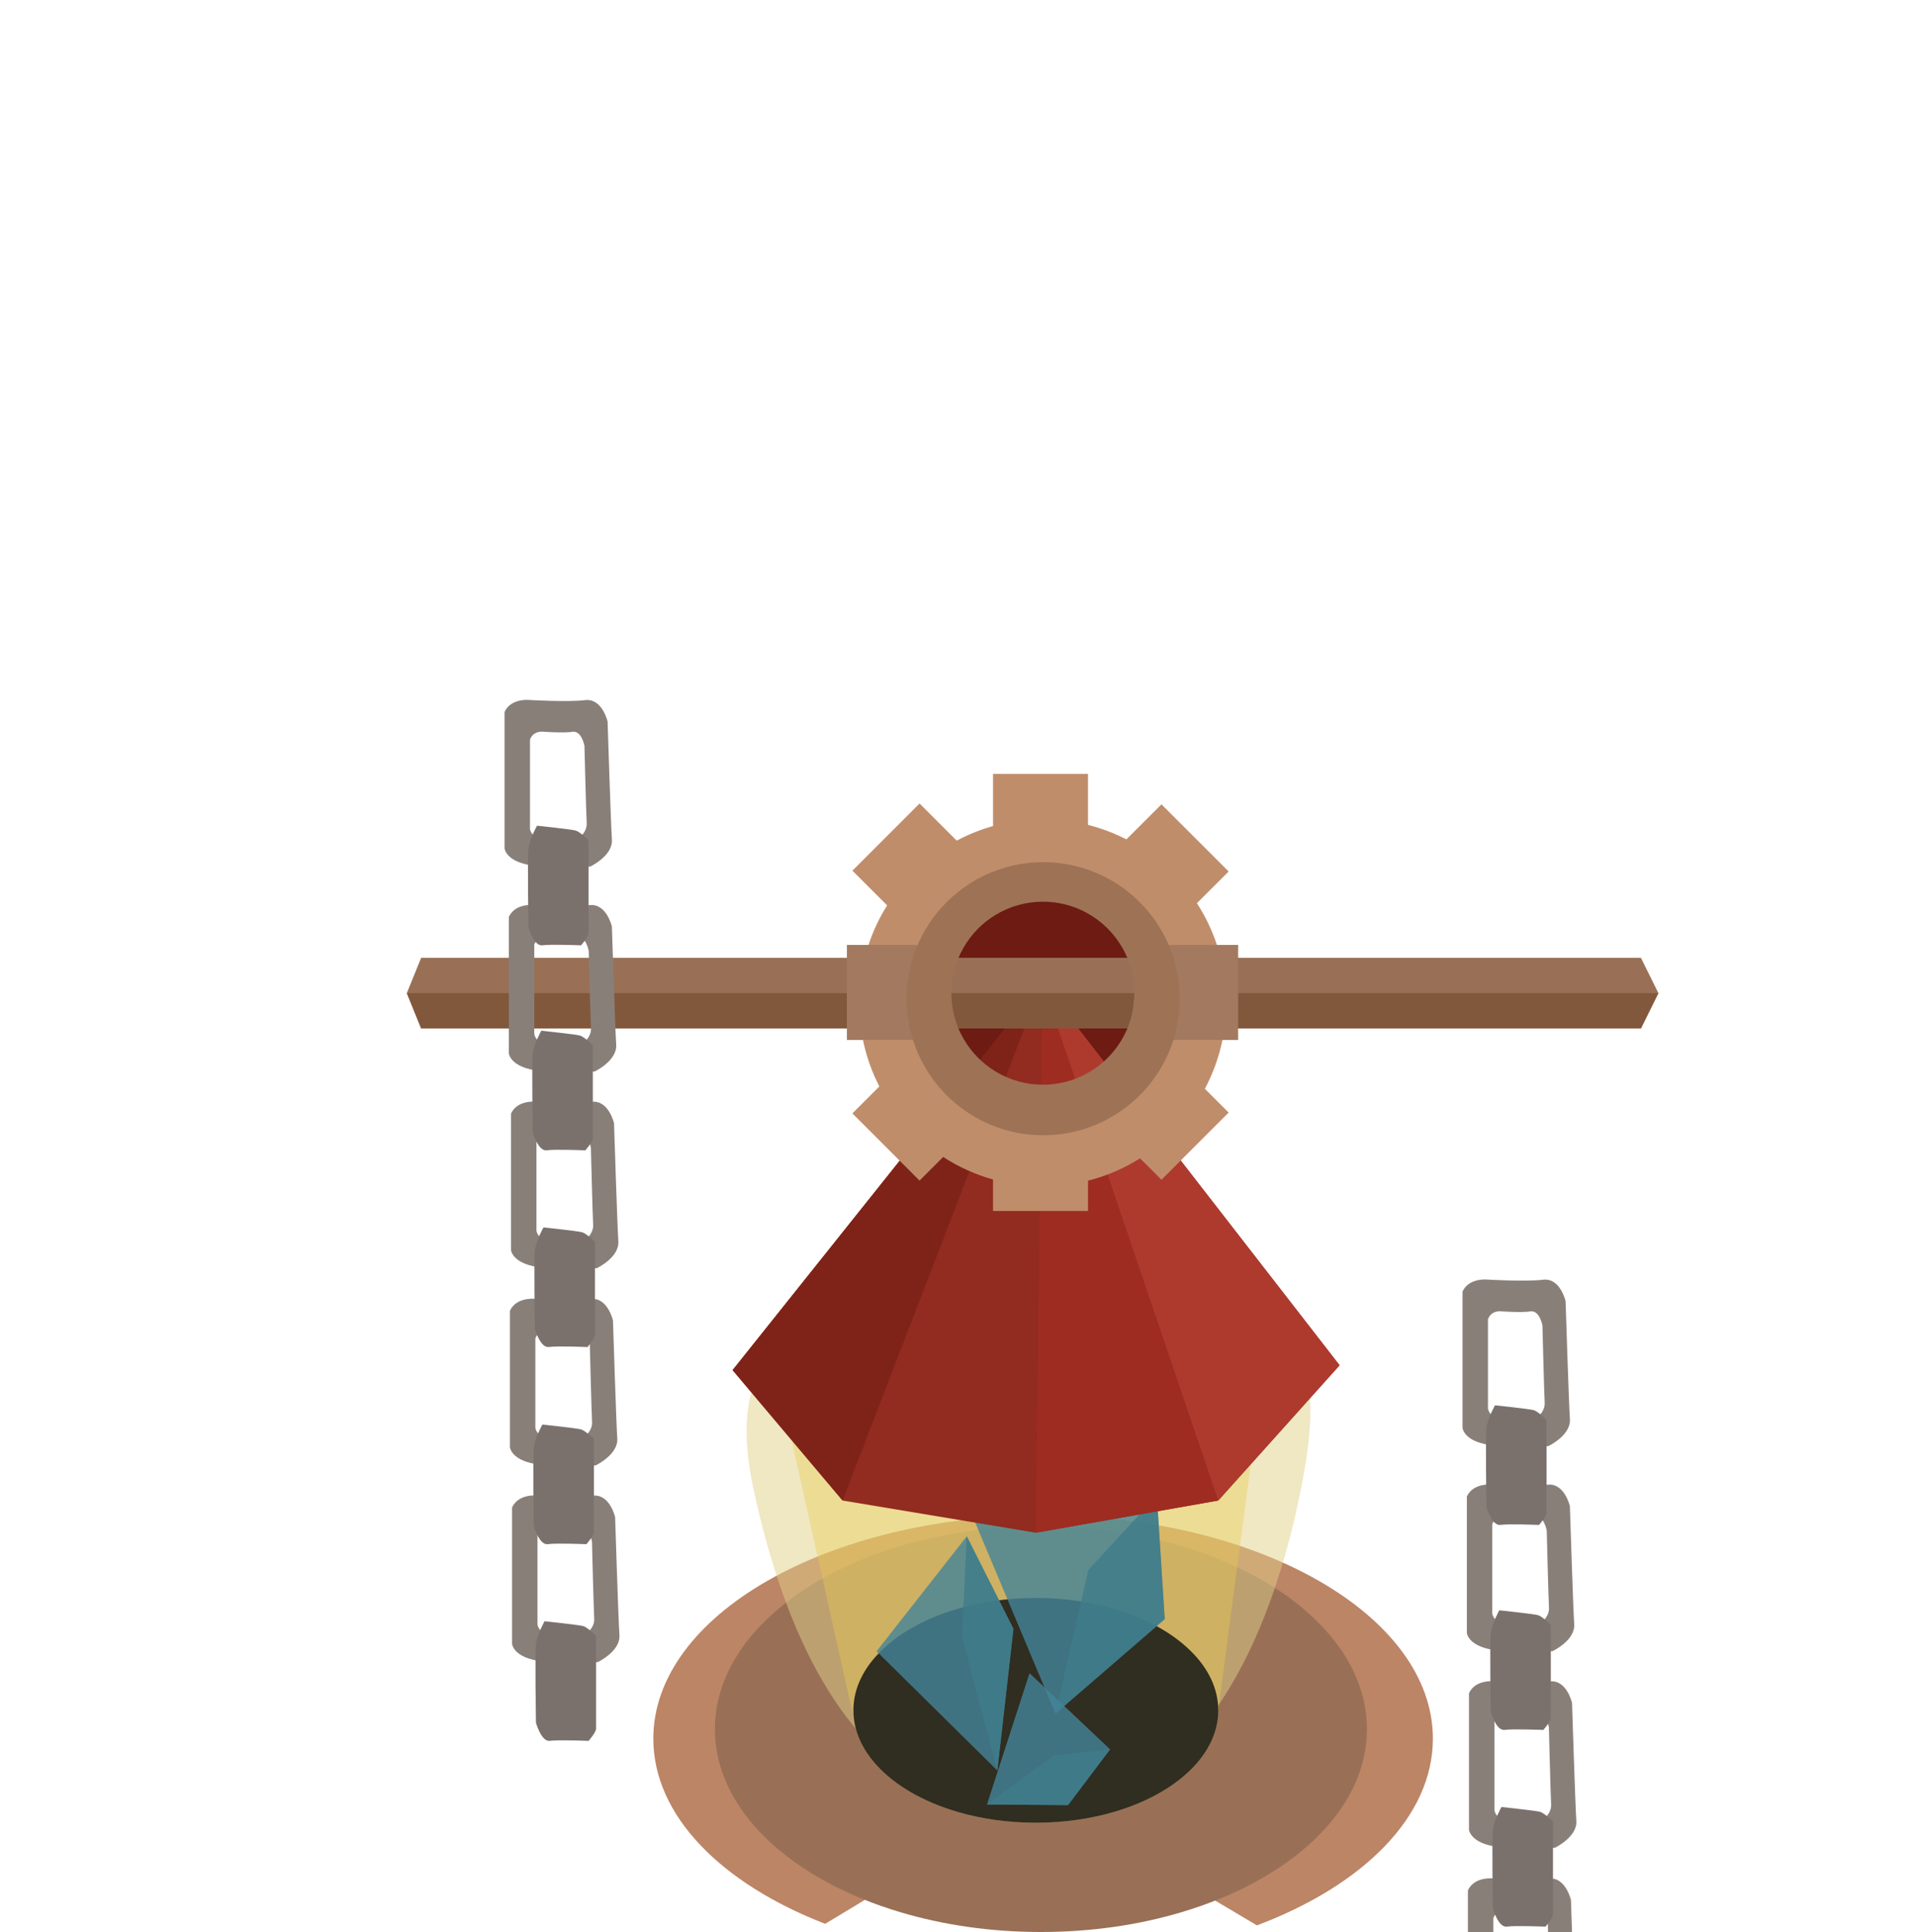 <svg version="1.1" id="BklLLvqRM" xmlns="http://www.w3.org/2000/svg" xmlns:xlink="http://www.w3.org/1999/xlink" x="0px" y="0px" viewBox="0 0 595 600" enable-background="new 0 0 595.28 841.89" xml:space="preserve"><style>@-webkit-keyframes rkSlULDqCz_Animation{0%{opacity: 1;}50%{opacity: 0.6;}100%{opacity: 1;}}@keyframes rkSlULDqCz_Animation{0%{opacity: 1;}50%{opacity: 0.6;}100%{opacity: 1;}}@-webkit-keyframes rkSlULDqCz_Sy2YvD5Rf_Animation{0%{-webkit-transform: translate(0px, 0px);transform: translate(0px, 0px);}50%{-webkit-transform: translate(0px, -20px);transform: translate(0px, -20px);}100%{-webkit-transform: translate(0px, 0px);transform: translate(0px, 0px);}}@keyframes rkSlULDqCz_Sy2YvD5Rf_Animation{0%{-webkit-transform: translate(0px, 0px);transform: translate(0px, 0px);}50%{-webkit-transform: translate(0px, -20px);transform: translate(0px, -20px);}100%{-webkit-transform: translate(0px, 0px);transform: translate(0px, 0px);}}@-webkit-keyframes rkRZlLIwqRM_ryvBvPqAz_Animation{0%{-webkit-transform: translate(0px, 85px);transform: translate(0px, 85px);}50%{-webkit-transform: translate(0px, -95px);transform: translate(0px, -95px);}100%{-webkit-transform: translate(0px, 85px);transform: translate(0px, 85px);}}@keyframes rkRZlLIwqRM_ryvBvPqAz_Animation{0%{-webkit-transform: translate(0px, 85px);transform: translate(0px, 85px);}50%{-webkit-transform: translate(0px, -95px);transform: translate(0px, -95px);}100%{-webkit-transform: translate(0px, 85px);transform: translate(0px, 85px);}}@-webkit-keyframes HkXWeUIw5CG_Sy1ywvc0M_Animation{0%{-webkit-transform: translate(0px, -95px);transform: translate(0px, -95px);}50%{-webkit-transform: translate(0px, 86px);transform: translate(0px, 86px);}100%{-webkit-transform: translate(0px, -95px);transform: translate(0px, -95px);}}@keyframes HkXWeUIw5CG_Sy1ywvc0M_Animation{0%{-webkit-transform: translate(0px, -95px);transform: translate(0px, -95px);}50%{-webkit-transform: translate(0px, 86px);transform: translate(0px, 86px);}100%{-webkit-transform: translate(0px, -95px);transform: translate(0px, -95px);}}@-webkit-keyframes ryXxxILvc0G_rkQY8D5RM_Animation{0%{-webkit-transform: rotate(30deg);transform: rotate(30deg);}50%{-webkit-transform: rotate(-30deg);transform: rotate(-30deg);}100%{-webkit-transform: rotate(30deg);transform: rotate(30deg);}}@keyframes ryXxxILvc0G_rkQY8D5RM_Animation{0%{-webkit-transform: rotate(30deg);transform: rotate(30deg);}50%{-webkit-transform: rotate(-30deg);transform: rotate(-30deg);}100%{-webkit-transform: rotate(30deg);transform: rotate(30deg);}}#BklLLvqRM *{-webkit-animation-duration: 2s;animation-duration: 2s;-webkit-animation-iteration-count: infinite;animation-iteration-count: infinite;-webkit-animation-timing-function: cubic-bezier(0, 0, 1, 1);animation-timing-function: cubic-bezier(0, 0, 1, 1);}#Hylx8LvcAz{fill: #BC8566;}#HJWlILv9Cf{fill: #997056;}#HJflLLwcCf{opacity: 0.5;fill: #E3D188;}#S1QxILP9CM{opacity: 0.4;fill: #E8CB4E;}#r1Vl8UwcAM{fill: #302D21;}#SyIlIUw50G{opacity: 0.8;fill: #448599;}#HyDlUIP9RG{opacity: 0.8;fill: #3F7C89;}#SJdgLUwcRM{opacity: 0.8;fill: #448599;}#B1tlLID90z{opacity: 0.8;fill: #3F7C89;}#ry9lUIP9Cf{opacity: 0.8;fill: #448599;}#H1ig8ID9RM{opacity: 0.8;fill: #3F7C89;}#ByngU8v90f{fill: #6D1B13;}#S10gU8D50M{fill: #922B20;}#HkJxe8UwcAG{fill: #9E2C21;}#ByllgILw9RM{fill: #AE3A2E;}#HyWlxL8w9AG{fill: #7F2319;}#SyEllIIDc0G{fill: #997056;}#BJBgeILvqCG{fill: #82583C;}#S1tll8Lv5Cz{fill: #C08D6B;}#ry5xlU8v5CG{fill: #A37A5F;}#SksxeULv5Az{fill: #A37A5F;}#rJhxg8IDqAz{fill: #C08D6B;}#ByTgx8Lwq0z{fill: #C08D6B;}#SJCelLUvcRz{fill: #C08D6B;}#B1k-xIIvcRM{fill: #C08D6B;}#ByxWxLUDqAf{fill: #C08D6B;}#BJZZlU8w9CG{fill: #C08D6B;}#S1GbxUUD5Cz{fill: #9E7255;}#HJN-gL8Dq0f{fill: #897F79;}#S1r-eULD9AG{fill: #897F79;}#S1UbgI8v9RM{fill: #897F79;}#SyDZlLUwcCM{fill: #897F79;}#r1d-eUIv9RM{fill: #7A716D;}#SJtbxIIPq0G{fill: #7A716D;}#Sk9Zg8UPcAM{fill: #897F79;}#BksbeUIw50z{fill: #7A716D;}#BknWlUUP9Rz{fill: #7A716D;}#S1T-lL8vcCG{fill: #7A716D;}#HJyzgULv5AM{fill: #897F79;}#BkxGlILD5Rz{fill: #897F79;}#BJZMe8UDcAG{fill: #897F79;}#Skffl8ID5AG{fill: #897F79;}#H17GlUIPcAf{fill: #7A716D;}#H1EfxU8w90z{fill: #7A716D;}#SJBzlUUvc0M{fill: #897F79;}#H1UflIUP5Cz{fill: #7A716D;}#HywMg88P5Cf{fill: #7A716D;}#BkOfx8LD5Af{fill: #7A716D;}#ryXxxILvc0G_rkQY8D5RM{-webkit-animation-name: ryXxxILvc0G_rkQY8D5RM_Animation;animation-name: ryXxxILvc0G_rkQY8D5RM_Animation;-webkit-transform-origin: 50% 50%;transform-origin: 50% 50%;transform-box: fill-box;-webkit-transform: rotate(30deg);transform: rotate(30deg);}#HkXWeUIw5CG_Sy1ywvc0M{-webkit-animation-name: HkXWeUIw5CG_Sy1ywvc0M_Animation;animation-name: HkXWeUIw5CG_Sy1ywvc0M_Animation;-webkit-transform-origin: 50% 50%;transform-origin: 50% 50%;transform-box: fill-box;-webkit-transform: translate(0px, -95px);transform: translate(0px, -95px);}#rkRZlLIwqRM_ryvBvPqAz{-webkit-animation-name: rkRZlLIwqRM_ryvBvPqAz_Animation;animation-name: rkRZlLIwqRM_ryvBvPqAz_Animation;-webkit-transform-origin: 50% 50%;transform-origin: 50% 50%;transform-box: fill-box;-webkit-transform: translate(0px, 85px);transform: translate(0px, 85px);}#rkSlULDqCz_Sy2YvD5Rf{-webkit-animation-name: rkSlULDqCz_Sy2YvD5Rf_Animation;animation-name: rkSlULDqCz_Sy2YvD5Rf_Animation;-webkit-transform-origin: 50% 50%;transform-origin: 50% 50%;transform-box: fill-box;-webkit-transform: translate(0px, 0px);transform: translate(0px, 0px);}#rkSlULDqCz{-webkit-animation-name: rkSlULDqCz_Animation;animation-name: rkSlULDqCz_Animation;-webkit-transform-origin: 50% 50%;transform-origin: 50% 50%;transform-box: fill-box;opacity: 1;}</style>
<path d="M323.927,470.609c-66.852,0-121.044,31.052-121.044,69.349c0,23.931,21.166,45.038,53.369,57.504&#10;&#9;L293.471,575c-27.277-9.238-65.513-21.702-65.513-40.943c0-29.185,41.961-52.839,93.724-52.839&#10;&#9;c51.764,0,93.725,23.654,93.725,52.839c0,18.888-38.966,30.604-65.411,39.943l40.337,23.941&#10;&#9;c32.91-12.391,54.638-33.733,54.638-57.983C444.97,501.661,390.777,470.609,323.927,470.609z" id="Hylx8LvcAz"/>
<path d="M424.5,537.006c0,25.102-23.59,46.759-57.726,56.883c-13.188,3.927-27.942,6.111-43.523,6.111&#10;&#9;c-15.584,0-30.336-2.185-43.524-6.111C245.592,583.765,222,562.107,222,537.006c0-25.098,23.592-46.77,57.727-56.894&#10;&#9;c13.188-3.93,27.94-6.112,43.524-6.112c15.581,0,30.336,2.183,43.523,6.112C400.91,490.236,424.5,511.908,424.5,537.006z" id="HJWlILv9Cf"/>
<path d="M405.104,456.5c-7.83,44.746-29.878,106.56-84.83,106.56S243.595,506.9,234,462.5&#10;&#9;c-11.67-54,24.984-63.562,92.362-58.5C379.612,408,415.604,396.5,405.104,456.5z" id="HJflLLwcCf"/>
<path d="M391.25,433l-12.93,98.16c0,6.81-3.17,13.17-8.65,18.53c-0.14,0.14-0.28,0.27-0.42,0.399&#10;&#9;c-5.68,5.42-13.73,9.8-23.23,12.59c-7.38,2.17-15.63,3.38-24.35,3.38s-16.97-1.21-24.35-3.38c-10.6-3.109-19.38-8.189-25.07-14.479&#10;&#9;c-0.2-0.21-0.39-0.42-0.58-0.641c-3.49-4.02-5.74-8.51-6.42-13.279v-0.021L242.67,433l54.97,5.46l26.29-5.46L342,447.96L391.25,433z&#10;&#9;" id="S1QxILP9CM"/>
<path d="M378.32,531.16c0,6.81-3.17,13.17-8.65,18.53c-0.14,0.14-0.28,0.27-0.42,0.399&#10;&#9;c-5.68,5.42-13.73,9.8-23.23,12.59c-7.38,2.17-15.63,3.38-24.35,3.38s-16.97-1.21-24.35-3.38c-10.6-3.109-19.38-8.189-25.07-14.479&#10;&#9;c-0.2-0.21-0.39-0.42-0.58-0.641c-3.49-4.02-5.74-8.51-6.42-13.279v-0.021c-0.16-1.02-0.23-2.05-0.23-3.1&#10;&#9;c0-5.93,2.4-11.51,6.65-16.4c0.19-0.22,0.38-0.43,0.58-0.64c5.69-6.29,14.47-11.37,25.07-14.48c0.13-0.04,0.27-0.08,0.4-0.109&#10;&#9;c7.28-2.101,15.39-3.271,23.95-3.271c6.93,0,13.561,0.76,19.69,2.17c1.59,0.36,3.14,0.771,4.659,1.21&#10;&#9;c9.5,2.79,17.551,7.17,23.23,12.591c0.14,0.13,0.28,0.26,0.42,0.399C375.15,517.99,378.32,524.35,378.32,531.16z" id="r1Vl8UwcAM"/>
<g id="rkSlULDqCz_Sy2YvD5Rf" data-animator-group="true" data-animator-type="0"><g id="rkSlULDqCz">
	<polygon points="359.244,464.498 298.5,462.5 327.758,532.172 361.699,502.826 &#9;" id="SyIlIUw50G"/>
	<polygon points="337.98,487.55 327.758,532.172 361.699,502.826 359.244,464.498 &#9;" id="HyDlUIP9RG"/>
	<polygon points="300.221,477.105 272.221,512.815 309.721,549.855 314.721,505.855 &#9;" id="SJdgLUwcRM"/>
	<polygon points="298.721,508.355 309.721,549.855 314.721,505.855 300.221,477.105 &#9;" id="B1tlLID90z"/>
	<polygon points="344.729,543.273 319.712,519.621 306.494,560.403 331.674,560.59 &#9;" id="ry9lUIP9Cf"/>
	<polygon points="327.237,545.153 306.494,560.403 331.674,560.59 344.729,543.273 &#9;" id="H1ig8ID9RM"/>
</g></g>
<ellipse cx="323.926" cy="309.835" rx="38.59" ry="34.47" id="ByngU8v90f"/>
<g id="HyTx8UvqRf">
	<polygon points="261.66,466 321.67,476 378.32,466 416,424 323.67,305 323.67,305 227.5,425.5 &#9;" id="S10gU8D50M"/>
	<polygon points="321.67,476 323.25,338.6 323.67,305 378.32,466 &#9;" id="HkJxe8UwcAG"/>
	<polygon points="323.67,305 378.32,466 416,424 &#9;" id="ByllgILw9RM"/>
	<polygon points="227.5,425.5 261.66,466 323.67,305 &#9;" id="HyWlxL8w9AG"/>
</g>
<path d="M31.489,219.5" id="B1MglUIPcCG"/>
<g id="ryXxxILvc0G_rkQY8D5RM" data-animator-group="true" data-animator-type="1"><g id="ryXxxILvc0G">
	<polygon points="515.001,308.42 509.579,319.38 130.786,319.38 126.334,308.42 130.786,297.46 509.579,297.46 &#9;" id="SyEllIIDc0G"/>
	<polygon points="515.001,308.42 509.579,319.38 130.786,319.38 126.334,308.42 &#9;" id="BJBgeILvqCG"/>
	<g id="HJUxgI8PcAf">
		<g id="SyweeI8D5Rf">
			<g id="BydexUUP50f">
				<path d="M377.905,293.46c-1.521-4.61-3.62-8.96-6.21-12.96c-1.07-1.66-2.23-3.26-3.46-4.79&#10;&#9;&#9;&#9;&#9;&#9;c-3.79-4.7-8.301-8.79-13.36-12.08c-1.64-1.069-3.33-2.05-5.08-2.95c-3.75-1.93-7.74-3.449-11.92-4.51&#10;&#9;&#9;&#9;&#9;&#9;c-4.5-1.15-9.21-1.75-14.07-1.75c-5.35,0-10.52,0.74-15.43,2.12c-3.95,1.11-7.73,2.63-11.28,4.53&#10;&#9;&#9;&#9;&#9;&#9;c-1.63,0.85-3.199,1.789-4.72,2.8c-4.92,3.25-9.31,7.25-13,11.84c-1.399,1.74-2.7,3.56-3.89,5.46&#10;&#9;&#9;&#9;&#9;&#9;c-2.391,3.811-4.351,7.93-5.78,12.29c-1.88,5.649-2.899,11.681-2.899,17.96c0,3.95,0.409,7.811,1.18,11.54&#10;&#9;&#9;&#9;&#9;&#9;c1.039,5.101,2.77,9.95,5.09,14.45c0.13,0.27,0.27,0.54,0.41,0.8c4.47,8.4,10.99,15.54,18.89,20.76&#10;&#9;&#9;&#9;&#9;&#9;c0.17,0.11,0.34,0.23,0.521,0.33c4.72,3.07,9.93,5.45,15.479,7c4.91,1.381,10.08,2.12,15.43,2.12c4.86,0,9.57-0.601,14.07-1.75&#10;&#9;&#9;&#9;&#9;&#9;c5.79-1.47,11.23-3.83,16.16-6.94c0.28-0.16,0.56-0.34,0.84-0.52c8.06-5.24,14.71-12.48,19.25-21&#10;&#9;&#9;&#9;&#9;&#9;c0.01-0.021,0.02-0.05,0.04-0.069c2.5-4.711,4.36-9.811,5.46-15.181c0.77-3.729,1.18-7.59,1.18-11.54&#10;&#9;&#9;&#9;&#9;&#9;C380.805,305.141,379.785,299.109,377.905,293.46z M330.825,336.51c-2.33,0.6-4.771,0.91-7.28,0.91&#10;&#9;&#9;&#9;&#9;&#9;c-2.68,0-5.28-0.359-7.74-1.029c-2.64-0.721-5.14-1.801-7.43-3.19c-4.16-2.511-7.66-6.04-10.13-10.24&#10;&#9;&#9;&#9;&#9;&#9;c-1.391-2.34-2.45-4.89-3.141-7.59c-0.6-2.341-0.92-4.78-0.92-7.3c0-2.51,0.32-4.95,0.92-7.28c0.65-2.601,1.66-5.06,2.98-7.33&#10;&#9;&#9;&#9;&#9;&#9;c2.47-4.33,6.03-7.96,10.29-10.53c2.29-1.38,4.77-2.46,7.41-3.17c2.47-0.689,5.07-1.05,7.76-1.05c2.521,0,4.97,0.319,7.3,0.92&#10;&#9;&#9;&#9;&#9;&#9;c2.49,0.63,4.84,1.58,7.03,2.82c4.63,2.579,8.49,6.399,11.13,11.01c1.24,2.13,2.21,4.44,2.86,6.87&#10;&#9;&#9;&#9;&#9;&#9;c0.68,2.46,1.04,5.061,1.04,7.74c0,2.689-0.36,5.289-1.05,7.76c-0.681,2.529-1.7,4.92-3.011,7.13&#10;&#9;&#9;&#9;&#9;&#9;c-2.64,4.479-6.43,8.19-10.97,10.729C335.685,334.92,333.315,335.88,330.825,336.51z" id="S1tll8Lv5Cz"/>
			</g>
			<path d="M298.245,322.96H263v-29.5h35.113c-1.085,2.271-1.916,4.729-2.45,7.33&#10;&#9;&#9;&#9;&#9;c-0.493,2.33-0.756,4.771-0.756,7.28c0,2.52,0.263,4.959,0.756,7.3C296.23,318.07,297.102,320.62,298.245,322.96z" id="ry5xlU8v5CG"/>
			<path d="M384.5,293.46v29.5h-35.655c1.105-2.21,1.965-4.601,2.539-7.13c0.581-2.471,0.886-5.07,0.886-7.76&#10;&#9;&#9;&#9;&#9;c0-2.68-0.305-5.28-0.878-7.74c-0.548-2.43-1.366-4.74-2.412-6.87H384.5z" id="SksxeULv5Az"/>
			<path d="M337.875,240.34v42.11c-2.19-1.24-4.54-2.19-7.03-2.82c-2.33-0.601-4.779-0.92-7.3-0.92&#10;&#9;&#9;&#9;&#9;c-2.689,0-5.29,0.36-7.76,1.05c-2.641,0.71-5.12,1.79-7.41,3.17v-42.59H337.875z" id="rJhxg8IDqAz"/>
			<path d="M337.875,333.689v42.391h-29.5V333.2c2.29,1.39,4.79,2.47,7.43,3.19c2.46,0.67,5.061,1.029,7.74,1.029&#10;&#9;&#9;&#9;&#9;c2.51,0,4.95-0.311,7.28-0.91C333.315,335.88,335.685,334.92,337.875,333.689z" id="ByTgx8Lwq0z"/>
			<path d="M315.805,336.391L292.896,359.3l-7.34,7.34l-20.851-20.859l8.37-8.37l10.29-10.29l4.159-4.16l7.58-7.59&#10;&#9;&#9;&#9;&#9;c0.69,2.7,1.75,5.25,3.141,7.59c2.47,4.2,5.97,7.729,10.13,10.24C310.665,334.59,313.165,335.67,315.805,336.391z" id="SJCelLUvcRz"/>
			<path d="M381.545,270.65l-9.85,9.85l-19.83,19.83c-0.65-2.43-1.62-4.74-2.86-6.87&#10;&#9;&#9;&#9;&#9;c-2.64-4.61-6.5-8.431-11.13-11.01c-2.19-1.24-4.54-2.19-7.03-2.82l7.03-7.03l11.92-11.92l10.89-10.89L381.545,270.65z" id="B1k-xIIvcRM"/>
			<path d="M315.785,279.76c-2.641,0.71-5.12,1.79-7.41,3.17c-4.26,2.57-7.82,6.2-10.29,10.53&#10;&#9;&#9;&#9;&#9;c-1.32,2.271-2.33,4.729-2.98,7.33l-30.399-30.399l20.851-20.861l20.27,20.271l2.55,2.55L315.785,279.76z" id="ByxWxLUDqAf"/>
			<path d="M381.545,345.521l-20.86,20.859l-6.649-6.65l-16.16-16.159l-7.05-7.061c2.49-0.63,4.859-1.59,7.05-2.82&#10;&#9;&#9;&#9;&#9;c4.54-2.539,8.33-6.25,10.97-10.729c1.311-2.21,2.33-4.601,3.011-7.13l7.13,7.13l4.68,4.681L381.545,345.521z" id="BJZZlU8w9CG"/>
		</g>
		<path d="M363.288,294.308c-0.493-1.258-1.064-2.478-1.684-3.669c-4.501-8.664-11.907-15.584-20.928-19.457&#10;&#9;&#9;&#9;c-0.959-0.416-1.937-0.794-2.934-1.133c-4.317-1.491-8.954-2.295-13.785-2.295c-5.198,0-10.173,0.93-14.771,2.652&#10;&#9;&#9;&#9;c-0.833,0.301-1.655,0.639-2.468,0.998c-8.954,3.988-16.273,10.987-20.667,19.709c-0.523,1.036-1.008,2.11-1.433,3.194&#10;&#9;&#9;&#9;c-1.985,4.897-3.068,10.241-3.068,15.847c0,4.423,0.677,8.692,1.936,12.709c0.435,1.375,0.929,2.72,1.491,4.027&#10;&#9;&#9;&#9;c3.881,9.021,10.793,16.418,19.457,20.918c1.529,0.803,3.117,1.501,4.753,2.1c4.599,1.725,9.573,2.653,14.771,2.653&#10;&#9;&#9;&#9;c4.831,0,9.468-0.804,13.785-2.293c1.81-0.621,3.562-1.356,5.247-2.208c8.731-4.394,15.729-11.712,19.718-20.666&#10;&#9;&#9;&#9;c0.657-1.472,1.229-2.981,1.713-4.531c1.259-4.017,1.937-8.286,1.937-12.709C366.357,304.549,365.274,299.205,363.288,294.308z&#10;&#9;&#9;&#9; M337.743,333.25c-2.121,1.191-4.414,2.12-6.824,2.73c-2.256,0.58-4.618,0.881-7.048,0.881c-2.594,0-5.111-0.348-7.492-0.996&#10;&#9;&#9;&#9;c-2.556-0.698-4.975-1.744-7.192-3.089c-4.026-2.43-7.415-5.847-9.806-9.913c-1.346-2.265-2.372-4.733-3.04-7.347&#10;&#9;&#9;&#9;c-0.581-2.266-0.891-4.627-0.891-7.066c0-2.43,0.31-4.792,0.891-7.048c0.63-2.517,1.607-4.897,2.885-7.095&#10;&#9;&#9;&#9;c2.392-4.192,5.838-7.705,9.961-10.193c2.218-1.336,4.617-2.381,7.173-3.069c2.392-0.667,4.908-1.016,7.512-1.016&#10;&#9;&#9;&#9;c2.44,0,4.812,0.31,7.066,0.891c2.411,0.609,4.685,1.53,6.806,2.73c4.481,2.497,8.219,6.195,10.774,10.658&#10;&#9;&#9;&#9;c1.2,2.062,2.139,4.298,2.769,6.65c0.657,2.381,1.007,4.898,1.007,7.493c0,2.603-0.35,5.12-1.017,7.511&#10;&#9;&#9;&#9;c-0.659,2.449-1.646,4.763-2.914,6.902C345.807,327.2,342.138,330.792,337.743,333.25z" id="S1GbxUUD5Cz"/>
	</g>
</g></g>
<g id="HkXWeUIw5CG_Sy1ywvc0M" data-animator-group="true" data-animator-type="0"><g id="HkXWeUIw5CG">
	<path d="M188.686,319.09c0,0-1.66-7.33-7-6.66c-5.33,0.66-17.33-0.05-17.33-0.05s-5.67-0.62-7.67,3.71v42.34&#10;&#9;&#9;c0,0,0.34,5.33,12.34,5.66c12,0.34,14.33,0,14.33,0s7-3.33,6.67-8.33C189.686,350.76,188.686,319.09,188.686,319.09z&#10;&#9;&#9; M178.676,356.12c0,0-1.23,0.22-7.57,0c-6.34-0.21-6.52-3.71-6.52-3.71v-27.73c1.06-2.84,4.05-2.44,4.05-2.44s6.34,0.47,9.16,0.03&#10;&#9;&#9;c2.82-0.43,3.7,4.37,3.7,4.37s0.52,20.75,0.7,24.02C182.376,353.94,178.676,356.12,178.676,356.12z" id="HJN-gL8Dq0f"/>
	<path d="M190.02,382.757c0,0-1.66-7.33-7-6.66c-5.33,0.66-17.33-0.05-17.33-0.05s-5.67-0.62-7.67,3.71v42.34&#10;&#9;&#9;c0,0,0.34,5.33,12.34,5.66c12,0.34,14.33,0,14.33,0s7-3.33,6.67-8.33C191.02,414.427,190.02,382.757,190.02,382.757z&#10;&#9;&#9; M180.009,419.787c0,0-1.23,0.22-7.57,0c-6.34-0.21-6.52-3.71-6.52-3.71v-27.73c1.06-2.84,4.05-2.44,4.05-2.44s6.34,0.47,9.16,0.03&#10;&#9;&#9;c2.82-0.43,3.7,4.37,3.7,4.37s0.52,20.75,0.7,24.02C183.709,417.607,180.009,419.787,180.009,419.787z" id="S1r-eULD9AG"/>
	<path d="M190.353,505.069c0,0-1.66-7.33-7-6.66c-5.33,0.66-17.33-0.05-17.33-0.05s-5.67-0.62-7.67,3.71v42.34&#10;&#9;&#9;c0,0,0.34,5.33,12.34,5.66c12,0.34,14.33,0,14.33,0s7-3.33,6.67-8.33C191.353,536.739,190.353,505.069,190.353,505.069z&#10;&#9;&#9; M180.343,542.1c0,0-1.23,0.22-7.57,0c-6.34-0.211-6.52-3.711-6.52-3.711v-27.729c1.06-2.84,4.05-2.44,4.05-2.44&#10;&#9;&#9;s6.34,0.471,9.16,0.03c2.82-0.43,3.7,4.37,3.7,4.37s0.52,20.75,0.7,24.02C184.043,539.92,180.343,542.1,180.343,542.1z" id="S1UbgI8v9RM"/>
	<path d="M191.02,566.154c0,0-1.66-7.33-7-6.66c-5.33,0.66-17.33-0.049-17.33-0.049s-5.67-0.621-7.67,3.709v42.34&#10;&#9;&#9;c0,0,0.34,5.33,12.34,5.66c12,0.34,14.33,0,14.33,0s7-3.33,6.67-8.33C192.02,597.824,191.02,566.154,191.02,566.154z&#10;&#9;&#9; M181.009,603.185c0,0-1.23,0.22-7.57,0c-6.34-0.21-6.52-3.71-6.52-3.71v-27.73c1.06-2.84,4.05-2.439,4.05-2.439&#10;&#9;&#9;s6.34,0.471,9.16,0.029c2.82-0.43,3.7,4.371,3.7,4.371s0.52,20.75,0.7,24.02C184.709,601.005,181.009,603.185,181.009,603.185z" id="SyDZlLUwcCM"/>
	<path d="M169.103,598.492c0,0-2.333,4.127-2.667,7.128s0,24.386,0,24.386s1.666,6.002,4.333,5.628&#10;&#9;&#9;c2.667-0.375,12,0.017,12,0.017s2.333-2.643,2.333-3.768c0-1.126,0-28.889,0-28.889s-2.667-2.627-4-3.002&#10;&#9;&#9;S169.103,598.492,169.103,598.492z" id="r1d-eUIv9RM"/>
	<path d="M168.436,537.406c0,0-2.333,4.127-2.667,7.129c-0.333,3,0,24.385,0,24.385s1.666,6.003,4.333,5.629&#10;&#9;&#9;c2.667-0.375,12,0.017,12,0.017s2.333-2.644,2.333-3.769s0-28.889,0-28.889s-2.667-2.626-4-3.001&#10;&#9;&#9;C179.103,538.531,168.436,537.406,168.436,537.406z" id="SJtbxIIPq0G"/>
	<path d="M190.686,443.842c0,0-1.66-7.33-7-6.66c-5.33,0.66-17.33-0.049-17.33-0.049s-5.67-0.621-7.67,3.709v42.34&#10;&#9;&#9;c0,0,0.34,5.33,12.34,5.66c12,0.34,14.33,0,14.33,0s7-3.33,6.67-8.33C191.686,475.512,190.686,443.842,190.686,443.842z&#10;&#9;&#9; M180.676,480.872c0,0-1.23,0.22-7.57,0c-6.34-0.21-6.52-3.71-6.52-3.71v-27.73c1.06-2.84,4.05-2.439,4.05-2.439&#10;&#9;&#9;s6.34,0.471,9.16,0.029c2.82-0.43,3.7,4.371,3.7,4.371s0.52,20.75,0.7,24.02C184.376,478.692,180.676,480.872,180.676,480.872z" id="Sk9Zg8UPcAM"/>
	<path d="M168.769,476.18c0,0-2.333,4.127-2.667,7.128s0,24.386,0,24.386s1.666,6.002,4.333,5.628&#10;&#9;&#9;c2.667-0.375,12,0.017,12,0.017s2.333-2.643,2.333-3.768c0-1.126,0-28.889,0-28.889s-2.667-2.627-4-3.002&#10;&#9;&#9;S168.769,476.18,168.769,476.18z" id="BksbeUIw50z"/>
	<path d="M168.103,415.094c0,0-2.333,4.127-2.667,7.129c-0.333,3,0,24.385,0,24.385s1.666,6.003,4.333,5.629&#10;&#9;&#9;c2.667-0.375,12,0.017,12,0.017s2.333-2.644,2.333-3.769s0-28.889,0-28.889s-2.667-2.626-4-3.001&#10;&#9;&#9;C178.769,416.219,168.103,415.094,168.103,415.094z" id="BknWlUUP9Rz"/>
	<path d="M166.769,351.427c0,0-2.333,4.127-2.667,7.128s0,24.386,0,24.386s1.666,6.002,4.333,5.628&#10;&#9;&#9;c2.667-0.375,12,0.017,12,0.017s2.333-2.643,2.333-3.769s0-28.889,0-28.889s-2.667-2.626-4-3.001&#10;&#9;&#9;C177.436,352.553,166.769,351.427,166.769,351.427z" id="S1T-lL8vcCG"/>
</g></g>
<g id="rkRZlLIwqRM_ryvBvPqAz" data-animator-group="true" data-animator-type="0"><g id="rkRZlLIwqRM">
	<path d="M486.184,319.09c0,0-1.66-7.33-7-6.66c-5.33,0.66-17.33-0.05-17.33-0.05s-5.67-0.62-7.67,3.71v42.34&#10;&#9;&#9;c0,0,0.34,5.33,12.34,5.66c12,0.34,14.33,0,14.33,0s7-3.33,6.67-8.33C487.184,350.76,486.184,319.09,486.184,319.09z&#10;&#9;&#9; M476.174,356.12c0,0-1.23,0.22-7.57,0c-6.34-0.21-6.52-3.71-6.52-3.71v-27.73c1.061-2.84,4.05-2.44,4.05-2.44&#10;&#9;&#9;s6.341,0.47,9.16,0.03c2.819-0.43,3.7,4.37,3.7,4.37s0.52,20.75,0.699,24.02C479.874,353.94,476.174,356.12,476.174,356.12z" id="HJyzgULv5AM"/>
	<path d="M487.518,382.757c0,0-1.66-7.33-7-6.66c-5.33,0.66-17.33-0.05-17.33-0.05s-5.67-0.62-7.67,3.71v42.339&#10;&#9;&#9;c0,0,0.34,5.33,12.34,5.66c12,0.34,14.33,0,14.33,0s7-3.33,6.67-8.33C488.518,414.427,487.518,382.757,487.518,382.757z&#10;&#9;&#9; M477.508,419.787c0,0-1.23,0.219-7.57,0c-6.34-0.211-6.52-3.71-6.52-3.71v-27.73c1.06-2.84,4.049-2.44,4.049-2.44&#10;&#9;&#9;s6.341,0.47,9.16,0.03c2.82-0.43,3.701,4.37,3.701,4.37s0.52,20.75,0.699,24.02C481.207,417.607,477.508,419.787,477.508,419.787z" id="BkxGlILD5Rz"/>
	<path d="M487.852,505.068c0,0-1.66-7.33-7-6.66c-5.33,0.66-17.33-0.049-17.33-0.049s-5.67-0.621-7.67,3.709v42.34&#10;&#9;&#9;c0,0,0.34,5.33,12.34,5.66c12,0.34,14.33,0,14.33,0s7-3.33,6.67-8.33C488.852,536.738,487.852,505.068,487.852,505.068z&#10;&#9;&#9; M477.841,542.1c0,0-1.229,0.219-7.569,0c-6.34-0.211-6.521-3.711-6.521-3.711v-27.73c1.06-2.84,4.05-2.439,4.05-2.439&#10;&#9;&#9;s6.34,0.471,9.16,0.029c2.82-0.43,3.7,4.371,3.7,4.371s0.521,20.75,0.7,24.02C481.541,539.92,477.841,542.1,477.841,542.1z" id="BJZMe8UDcAG"/>
	<path d="M488.518,566.154c0,0-1.66-7.33-7-6.66c-5.33,0.66-17.33-0.049-17.33-0.049s-5.67-0.621-7.67,3.709v42.34&#10;&#9;&#9;c0,0,0.34,5.33,12.34,5.66c12,0.34,14.33,0,14.33,0s7-3.33,6.67-8.33C489.518,597.824,488.518,566.154,488.518,566.154z&#10;&#9;&#9; M478.508,603.184c0,0-1.23,0.221-7.57,0c-6.34-0.209-6.52-3.709-6.52-3.709v-27.73c1.06-2.84,4.049-2.439,4.049-2.439&#10;&#9;&#9;s6.341,0.471,9.16,0.029c2.82-0.43,3.701,4.371,3.701,4.371s0.52,20.75,0.699,24.02&#10;&#9;&#9;C482.207,601.004,478.508,603.184,478.508,603.184z" id="Skffl8ID5AG"/>
	<path d="M466.601,598.492c0,0-2.333,4.127-2.667,7.127c-0.333,3.002,0,24.387,0,24.387s1.666,6.002,4.334,5.627&#10;&#9;&#9;c2.666-0.375,12,0.018,12,0.018s2.333-2.643,2.333-3.768c0-1.127,0-28.889,0-28.889s-2.667-2.627-4-3.002&#10;&#9;&#9;S466.601,598.492,466.601,598.492z" id="H17GlUIPcAf"/>
	<path d="M465.934,537.406c0,0-2.332,4.127-2.666,7.129c-0.334,3,0,24.385,0,24.385s1.666,6.002,4.333,5.629&#10;&#9;&#9;c2.667-0.375,12,0.016,12,0.016s2.333-2.643,2.333-3.768s0-28.889,0-28.889s-2.666-2.627-4-3.002&#10;&#9;&#9;C476.601,538.531,465.934,537.406,465.934,537.406z" id="H1EfxU8w90z"/>
	<path d="M488.184,443.842c0,0-1.66-7.33-7-6.66c-5.33,0.66-17.33-0.049-17.33-0.049s-5.67-0.621-7.67,3.709v42.34&#10;&#9;&#9;c0,0,0.34,5.33,12.34,5.66c12,0.34,14.33,0,14.33,0s7-3.33,6.67-8.33C489.184,475.512,488.184,443.842,488.184,443.842z&#10;&#9;&#9; M478.174,480.871c0,0-1.23,0.221-7.57,0c-6.34-0.209-6.52-3.709-6.52-3.709v-27.73c1.061-2.84,4.05-2.439,4.05-2.439&#10;&#9;&#9;s6.341,0.471,9.16,0.029c2.819-0.43,3.7,4.371,3.7,4.371s0.52,20.75,0.699,24.02C481.874,478.691,478.174,480.871,478.174,480.871z&#10;&#9;&#9;" id="SJBzlUUvc0M"/>
	<path d="M466.268,476.18c0,0-2.334,4.127-2.667,7.127c-0.333,3.002,0,24.387,0,24.387s1.666,6.002,4.333,5.627&#10;&#9;&#9;s12,0.018,12,0.018s2.334-2.643,2.334-3.768c0-1.127,0-28.889,0-28.889s-2.667-2.627-4-3.002&#10;&#9;&#9;C476.934,477.305,466.268,476.18,466.268,476.18z" id="H1UflIUP5Cz"/>
	<path d="M465.601,415.094c0,0-2.333,4.127-2.667,7.129c-0.333,3,0,24.385,0,24.385s1.666,6.002,4.334,5.629&#10;&#9;&#9;c2.666-0.375,12,0.016,12,0.016s2.333-2.643,2.333-3.768s0-28.889,0-28.889s-2.667-2.626-4-3.001&#10;&#9;&#9;C476.268,416.219,465.601,415.094,465.601,415.094z" id="HywMg88P5Cf"/>
	<path d="M464.268,351.427c0,0-2.334,4.127-2.667,7.128s0,24.386,0,24.386s1.666,6.002,4.333,5.628&#10;&#9;&#9;c2.667-0.375,12,0.017,12,0.017s2.334-2.643,2.334-3.769s0-28.889,0-28.889s-2.667-2.626-4-3.001&#10;&#9;&#9;C474.934,352.553,464.268,351.427,464.268,351.427z" id="BkOfx8LD5Af"/>
</g></g>
<script>(function(){var a=document.querySelector('#BklLLvqRM'),b=a.querySelectorAll('style'),c=function(d){b.forEach(function(f){var g=f.textContent;g&amp;&amp;(f.textContent=g.replace(/transform-box:[^;\r\n]*/gi,'transform-box: '+d))})};c('initial'),window.requestAnimationFrame(function(){return c('fill-box')})})();</script></svg>